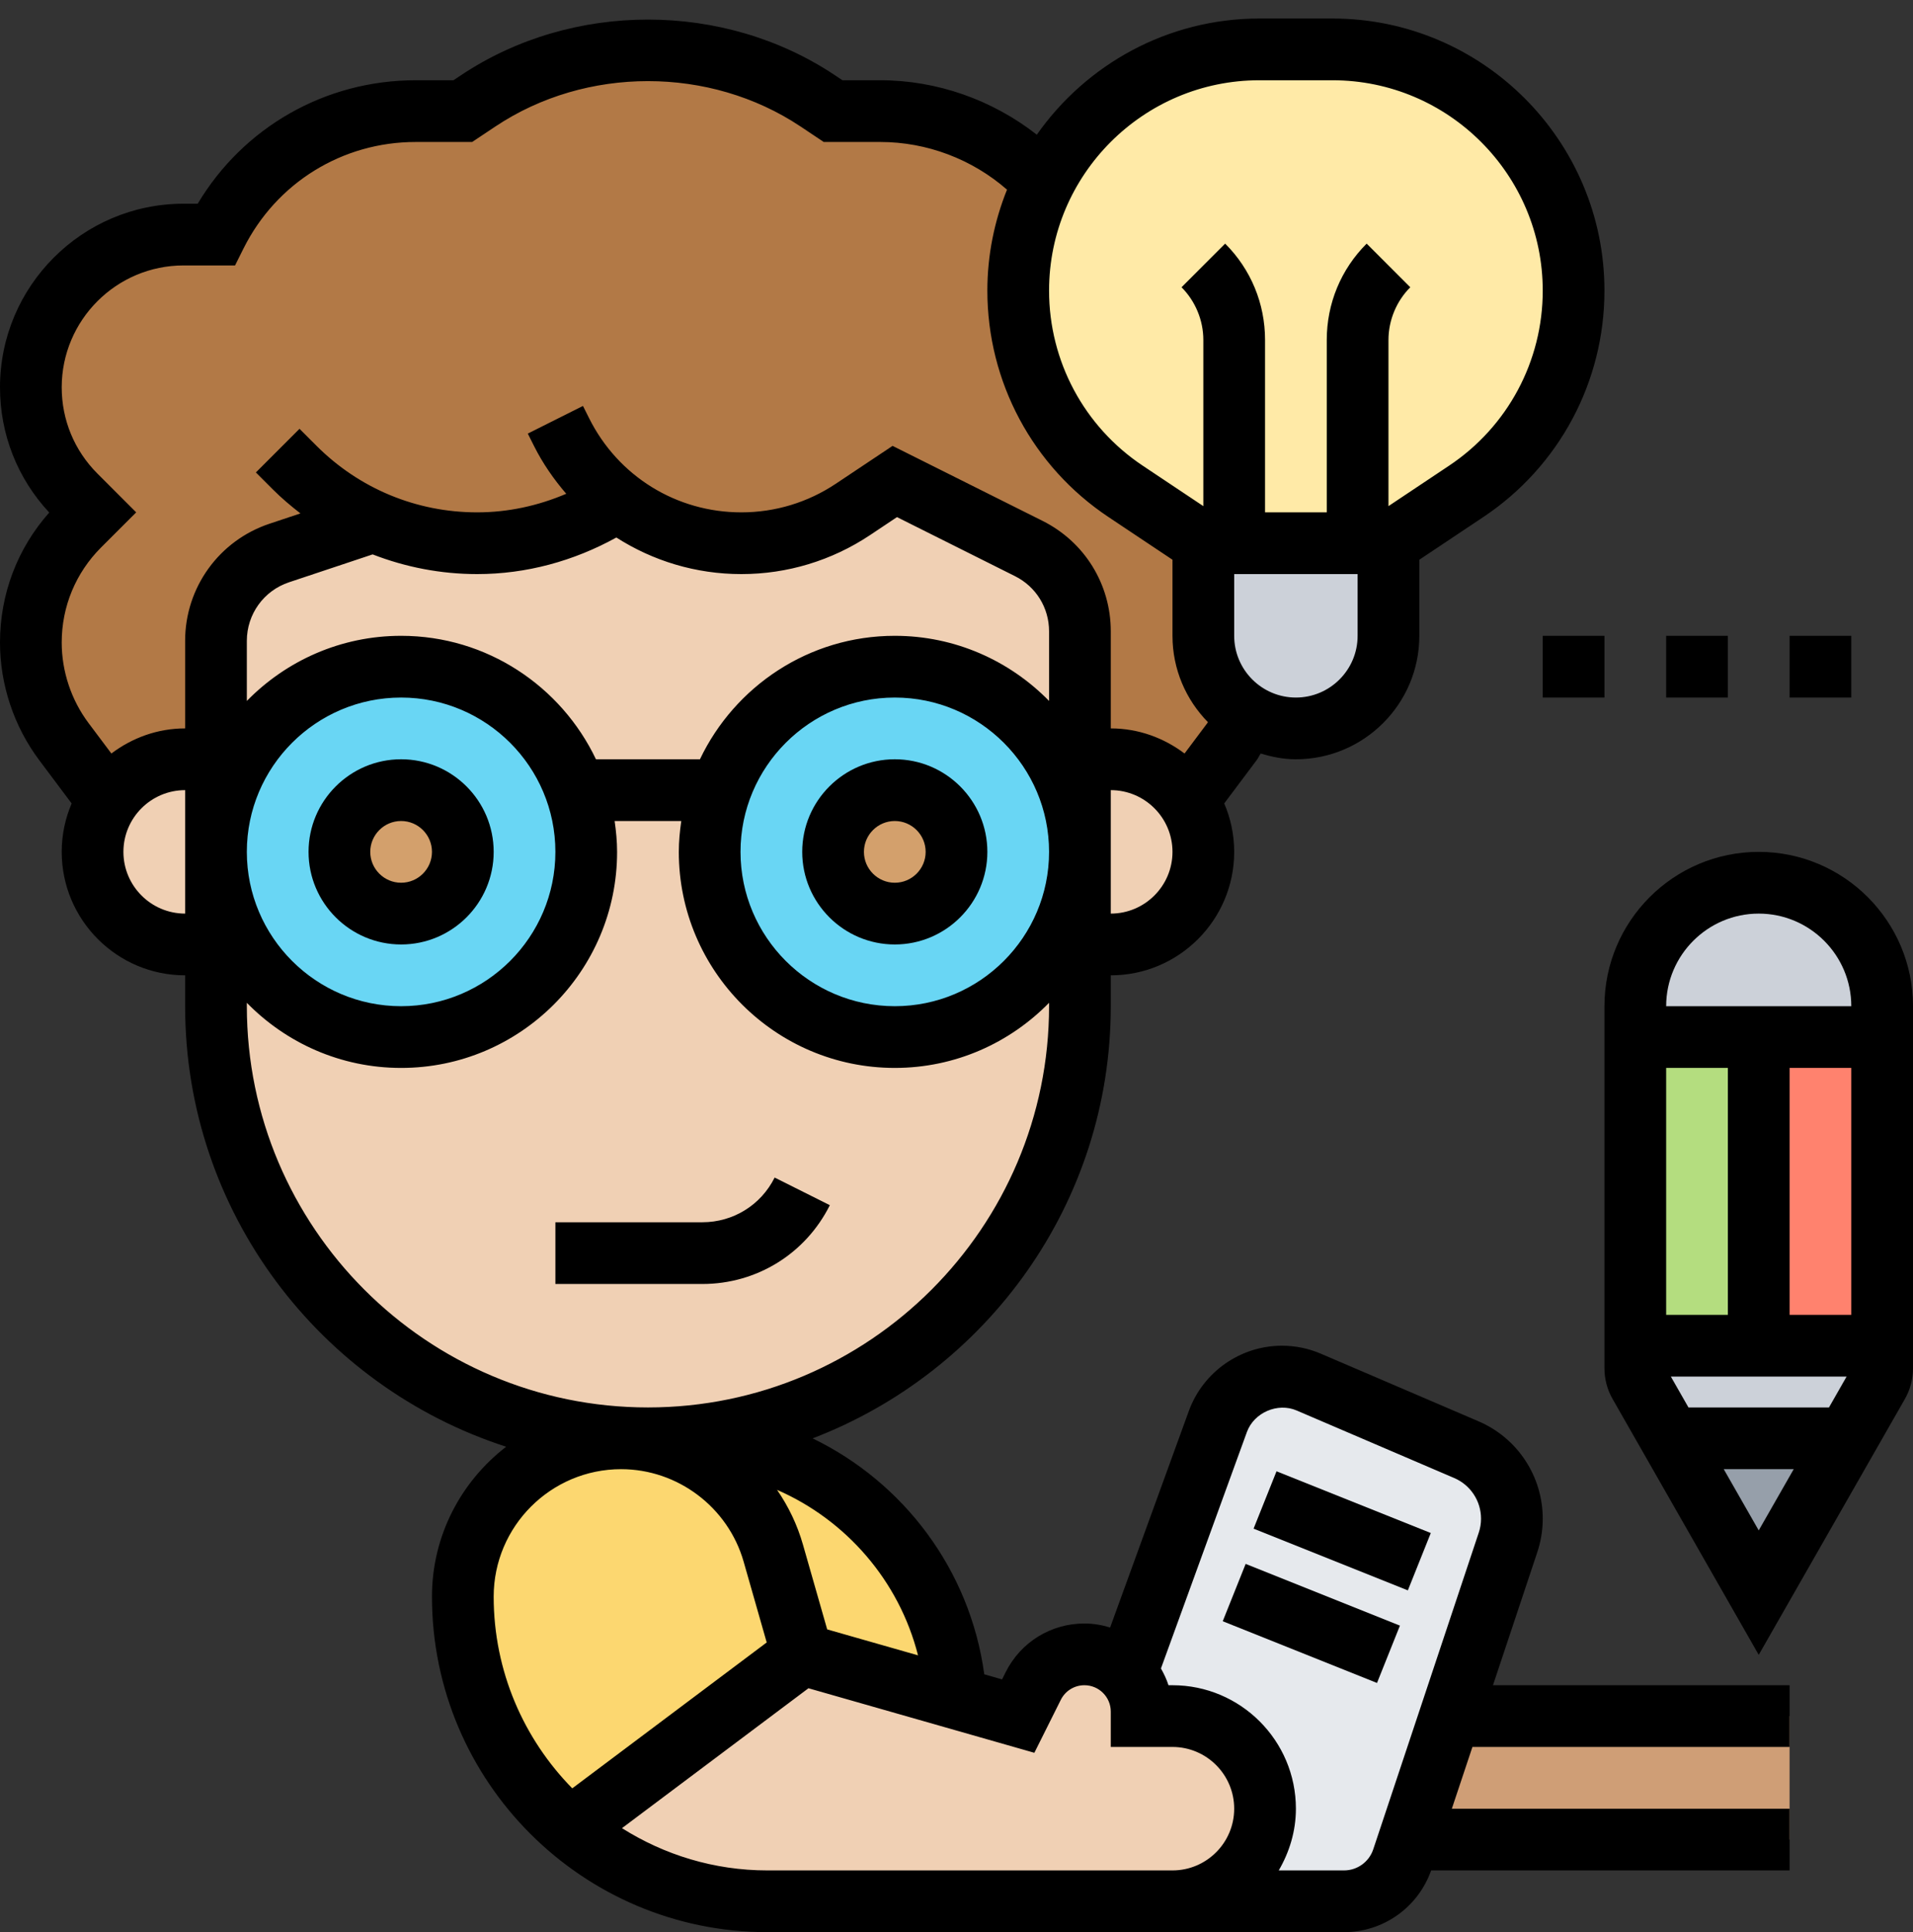 <?xml version="1.0" encoding="UTF-8"?><svg xmlns="http://www.w3.org/2000/svg" xmlns:xlink="http://www.w3.org/1999/xlink" height="62.6" preserveAspectRatio="xMidYMid meet" version="1.0" viewBox="0.0 -0.6 62.0 62.6" width="62.0" zoomAndPan="magnify"><rect x="0.0" y="-0.6" width="62.0" height="62.6" fill="#333333" stroke="none"/><g><g><g><path d="M22,46c4.78,0,8.68,3.72,8.98,8.42L26,53l-0.94-3.28c-0.63-2.2-2.64-3.72-4.93-3.72v-0.03 C20.42,45.99,20.71,46,21,46H22z" fill="#fcd770"/></g><g><path d="M25.06,49.72L26,53l-7.53,5.65c-0.2-0.17-0.39-0.35-0.58-0.54C16.1,56.32,15,53.86,15,51.13 c0-1.41,0.58-2.7,1.5-3.63c0.93-0.92,2.22-1.5,3.63-1.5C22.42,46,24.43,47.52,25.06,49.72z" fill="#fcd770"/></g><g><path d="M20.04,15.64C18.68,16.53,17.09,17,15.47,17c-1.11,0-2.2-0.22-3.2-0.64 c-0.05-0.02-0.1-0.04-0.15-0.07l-0.01,0.01l-3.06,1.02C7.83,17.72,7,18.87,7,20.16V24H6c-1.05,0-1.96,0.53-2.5,1.34l-1.43-1.91 C1.38,22.5,1,21.37,1,20.22c0-1.42,0.56-2.78,1.57-3.79L3,16l-0.55-0.55C1.52,14.52,1,13.26,1,11.95C1,9.22,3.22,7,5.95,7H7 c1.23-2.45,3.73-4,6.47-4H15l0.5-0.34C17.13,1.58,19.04,1,21,1s3.87,0.58,5.5,1.66L27,3h1.53c2.04,0,3.95,0.86,5.3,2.31 C33.3,6.36,33,7.56,33,8.82c0,1.3,0.33,2.57,0.93,3.68c0.59,1.12,1.47,2.1,2.55,2.82L39,17v3c0,1.09,0.58,2.04,1.45,2.57 c-0.14,0.3-0.32,0.59-0.52,0.86l-1.43,1.91C37.96,24.53,37.05,24,36,24h-1v-4.15c0-1.13-0.64-2.17-1.66-2.68L29,15l-1.36,0.91 C26.57,16.62,25.31,17,24.03,17c-1.23,0-2.42-0.35-3.43-0.97C20.41,15.91,20.22,15.78,20.04,15.64z" fill="#b27946"/></g><g><path d="M44,17h1v3c0,0.83-0.34,1.58-0.88,2.12C43.58,22.66,42.83,23,42,23c-0.57,0-1.1-0.16-1.55-0.43 C39.58,22.04,39,21.09,39,20v-3h1H44z" fill="#ccd1d9"/></g><g><path d="M44,17h-4h-1l-2.52-1.68c-1.08-0.72-1.96-1.7-2.55-2.82C33.33,11.39,33,10.12,33,8.82 c0-1.26,0.3-2.46,0.83-3.51C35.12,2.75,37.76,1,40.82,1h2.36C47.5,1,51,4.5,51,8.82c0,2.61-1.31,5.05-3.48,6.5L45,17H44z" fill="#ffeaa7"/></g><g><path d="M53 33H57V43H53z" fill="#b4dd7f"/></g><g><path d="M57 33H61V43H57z" fill="#ff826e"/></g><g><path d="M61,32v1h-4h-4v-1c0-2.21,1.79-4,4-4c1.1,0,2.1,0.45,2.83,1.17C60.55,29.9,61,30.9,61,32z" fill="#ccd1d9"/></g><g><path d="M57,43h4v0.73c0,0.18-0.05,0.35-0.13,0.5L59.86,46h-5.72l-1.01-1.77 c-0.08-0.15-0.13-0.32-0.13-0.5V43H57z" fill="#ccd1d9"/></g><g><path d="M59.86 46L57 51 54.14 46z" fill="#969faa"/></g><g><path d="M58 55L58 59 45.67 59 47 55z" fill="#cf9e76"/></g><g><path d="M36.51,53.6l2.96-8.15c0.32-0.87,1.15-1.45,2.08-1.45c0.3,0,0.59,0.06,0.87,0.18l5.1,2.19 c0.9,0.38,1.48,1.26,1.48,2.24c0,0.26-0.04,0.52-0.12,0.76L47,55l-1.33,4l-0.21,0.63c-0.28,0.82-1.04,1.37-1.9,1.37H38 c1.66,0,3-1.34,3-3c0-0.83-0.34-1.58-0.88-2.12C39.58,55.34,38.83,55,38,55h-1v-0.15C37,54.37,36.81,53.93,36.51,53.6z" fill="#e6e9ed"/></g><g><path d="M40.12,55.88C40.66,56.42,41,57.17,41,58c0,1.66-1.34,3-3,3H24.87c-2.45,0-4.67-0.88-6.4-2.35 L26,53l4.98,1.42L33,55l0.49-0.98C33.8,53.4,34.44,53,35.15,53c0.54,0,1.02,0.23,1.36,0.6c0.3,0.33,0.49,0.77,0.49,1.25V55h1 C38.83,55,39.58,55.34,40.12,55.88z" fill="#f0d0b4"/></g><g><path d="M38.5,25.34C37.96,24.53,37.05,24,36,24h-1v-4.15c0-1.13-0.64-2.17-1.66-2.68L29,15l-1.36,0.91 C26.57,16.62,25.31,17,24.03,17c-1.23,0-2.42-0.35-3.43-0.97c-0.19-0.12-0.38-0.25-0.56-0.39C18.68,16.53,17.09,17,15.47,17 c-1.11,0-2.2-0.22-3.2-0.64c-0.05-0.02-0.1-0.04-0.15-0.07l-0.01,0.01l-3.06,1.02C7.83,17.72,7,18.87,7,20.16V24H6 c-1.05,0-1.96,0.53-2.5,1.34C3.19,25.82,3,26.39,3,27c0,0.83,0.34,1.58,0.88,2.12C4.42,29.66,5.17,30,6,30h1v2 c0,7.44,5.8,13.52,13.13,13.97C20.42,45.99,20.71,46,21,46c3.86,0,7.36-1.57,9.9-4.1c2.53-2.54,4.1-6.04,4.1-9.9v-2h1 c0.83,0,1.58-0.34,2.12-0.88C38.66,28.58,39,27.83,39,27C39,26.39,38.81,25.82,38.5,25.34z" fill="#f0d0b4"/></g><g><path d="M29,21c3.31,0,6,2.69,6,6s-2.69,6-6,6s-6-2.69-6-6S25.69,21,29,21z" fill="#69d6f4"/></g><g><path d="M13,21c3.31,0,6,2.69,6,6s-2.69,6-6,6s-6-2.69-6-6S9.69,21,13,21z" fill="#69d6f4"/></g><g><circle cx="29" cy="27" fill="#d3a06c" r="2"/></g><g><circle cx="13" cy="27" fill="#d3a06c" r="2"/></g></g><g><path d="M26.895,38.447l-1.789-0.895C24.659,38.445,23.762,39,22.764,39H18v2h4.764C24.524,41,26.107,40.022,26.895,38.447z" fill="inherit"/><path d="M13,24c-1.654,0-3,1.346-3,3s1.346,3,3,3s3-1.346,3-3S14.654,24,13,24z M13,28c-0.551,0-1-0.449-1-1s0.449-1,1-1 s1,0.449,1,1S13.551,28,13,28z" fill="inherit"/><path d="M29,30c1.654,0,3-1.346,3-3s-1.346-3-3-3s-3,1.346-3,3S27.346,30,29,30z M29,26c0.551,0,1,0.449,1,1s-0.449,1-1,1 s-1-0.449-1-1S28.449,26,29,26z" fill="inherit"/><path d="M49.823,49.692C49.94,49.341,50,48.976,50,48.605c0-1.375-0.817-2.614-2.081-3.156l-5.107-2.189 C42.41,43.087,41.984,43,41.547,43c-1.344,0-2.556,0.849-3.016,2.112l-2.552,7.018C35.715,52.049,35.437,52,35.146,52 c-1.087,0-2.066,0.604-2.553,1.578l-0.116,0.233L31.9,53.646c-0.461-3.388-2.615-6.217-5.563-7.644C31.977,43.844,36,38.39,36,32 v-1c2.206,0,4-1.794,4-4c0-0.557-0.116-1.087-0.323-1.57l1.052-1.403c0.05-0.067,0.083-0.145,0.131-0.214 C41.223,23.924,41.601,24,42,24c2.206,0,4-1.794,4-4v-2.465l2.074-1.383C50.532,14.514,52,11.771,52,8.817v0 C52,3.955,48.045,0,43.184,0h-2.367c-2.982,0-5.617,1.492-7.214,3.764C32.163,2.638,30.375,2,28.528,2h-1.225l-0.252-0.168 c-3.596-2.397-8.506-2.397-12.102,0L14.697,2h-1.225c-2.928,0-5.581,1.518-7.064,4H5.95C2.669,6,0,8.669,0,11.95 c0,1.519,0.565,2.951,1.596,4.056C0.564,17.168,0,18.649,0,20.216c0,1.365,0.451,2.718,1.27,3.811l1.052,1.404 C2.116,25.913,2,26.443,2,27c0,2.206,1.794,4,4,4v1c0,6.668,4.376,12.327,10.405,14.273C14.946,47.395,14,49.152,14,51.13 C14,57.124,18.876,62,24.87,62H38h5.559c1.274,0,2.4-0.802,2.824-2H58v-2H47.054l0.667-2H58v-2h-9.613L49.823,49.692z M29.753,53.032l-2.944-0.841l-0.785-2.745c-0.184-0.646-0.472-1.242-0.84-1.776C27.422,48.646,29.139,50.613,29.753,53.032z M22.685,24h-3.37c-1.126-2.361-3.53-4-6.315-4c-1.958,0-3.728,0.81-5,2.11v-1.948c0-0.862,0.549-1.625,1.368-1.897l2.709-0.903 C13.144,17.776,14.287,18,15.466,18c1.589,0,3.128-0.422,4.51-1.185C21.16,17.573,22.554,18,24.027,18 c1.488,0,2.93-0.437,4.169-1.262l0.875-0.584l3.823,1.912C33.576,18.406,34,19.092,34,19.854v2.256c-1.272-1.3-3.042-2.11-5-2.11 C26.215,20,23.811,21.639,22.685,24z M18,27c0,2.757-2.243,5-5,5s-5-2.243-5-5s2.243-5,5-5S18,24.243,18,27z M29,22 c2.757,0,5,2.243,5,5s-2.243,5-5,5s-5-2.243-5-5S26.243,22,29,22z M36,29v-4c1.103,0,2,0.897,2,2S37.103,29,36,29z M42,22 c-1.103,0-2-0.897-2-2v-2h4v2C44,21.103,43.103,22,42,22z M40.816,2h2.367C46.942,2,50,5.058,50,8.817 c0,2.284-1.135,4.404-3.036,5.671L45,15.798v-5.384c0-0.635,0.258-1.258,0.707-1.707l-1.414-1.414 C43.459,8.126,43,9.235,43,10.414V16h-2v-5.586c0-1.179-0.459-2.288-1.293-3.121l-1.414,1.414C38.742,9.156,39,9.779,39,10.414 v5.384l-1.964-1.31C35.135,13.221,34,11.101,34,8.816C34,5.058,37.058,2,40.816,2z M3.157,14.743C2.411,13.997,2,13.005,2,11.95 C2,9.772,3.772,8,5.95,8h1.668l0.276-0.553C8.958,5.321,11.095,4,13.472,4h1.831l0.756-0.504c2.937-1.957,6.946-1.957,9.883,0 L26.697,4h1.831c1.513,0,2.978,0.557,4.109,1.545C32.23,6.558,32,7.66,32,8.817c0,2.955,1.468,5.697,3.926,7.335L38,17.535V20 c0,1.089,0.44,2.075,1.148,2.797c-0.007,0.009-0.011,0.02-0.018,0.03l-0.739,0.986C37.722,23.309,36.9,23,36,23v-3.146 c0-1.524-0.847-2.896-2.211-3.578l-4.861-2.43l-1.841,1.228C26.178,15.68,25.12,16,24.027,16c-2.103,0-3.994-1.168-4.934-3.05 l-0.199-0.398l-1.788,0.896l0.199,0.397c0.286,0.571,0.644,1.085,1.047,1.553C17.443,15.786,16.467,16,15.466,16 c-1.968,0-3.818-0.767-5.21-2.158l-0.549-0.549l-1.414,1.414l0.549,0.549c0.282,0.282,0.584,0.537,0.895,0.778l-1.001,0.334 C7.099,16.913,6,18.438,6,20.162V23c-0.9,0-1.722,0.309-2.39,0.813L2.87,22.827C2.309,22.079,2,21.151,2,20.216 c0-1.162,0.453-2.255,1.274-3.077L4.414,16L3.157,14.743z M4,27c0-1.103,0.897-2,2-2v4C4.897,29,4,28.103,4,27z M8,32v-0.11 c1.272,1.3,3.042,2.11,5,2.11c3.86,0,7-3.14,7-7c0-0.34-0.033-0.672-0.08-1h2.16C22.033,26.328,22,26.66,22,27c0,3.86,3.14,7,7,7 c1.958,0,3.728-0.81,5-2.11V32c0,7.168-5.832,13-13,13S8,39.168,8,32z M16,51.13c0-2.277,1.853-4.13,4.13-4.13 c1.834,0,3.467,1.232,3.971,2.996l0.748,2.618l-6.302,4.727C16.974,55.739,16,53.547,16,51.13z M24.87,60 c-1.732,0-3.345-0.507-4.712-1.369l6.044-4.533l7.321,2.091l0.858-1.717C34.527,54.181,34.82,54,35.146,54 C35.617,54,36,54.383,36,54.854V56h2c1.103,0,2,0.897,2,2s-0.897,2-2,2H24.87z M44.507,59.316C44.371,59.725,43.99,60,43.559,60 h-2.115C41.788,59.409,42,58.732,42,58c0-2.206-1.794-4-4-4h-0.13c-0.06-0.192-0.147-0.371-0.244-0.543l2.786-7.661 c0.229-0.629,0.996-0.962,1.611-0.698l5.108,2.189C47.659,47.513,48,48.031,48,48.605c0,0.155-0.025,0.307-0.074,0.453 L44.507,59.316z" fill="inherit"/><path d="M42.5 46.307H44.501V51.692H42.5z" fill="inherit" transform="rotate(-68.199 43.499 48.999)"/><path d="M41.5 49.307H43.501V54.692H41.5z" fill="inherit" transform="rotate(-68.199 42.499 51.999)"/><path d="M57,27c-2.757,0-5,2.243-5,5v11.734c0,0.348,0.091,0.691,0.264,0.992L57,53.016l4.736-8.288 C61.909,44.426,62,44.083,62,43.734V32C62,29.243,59.757,27,57,27z M57,29c1.654,0,3,1.346,3,3h-6C54,30.346,55.346,29,57,29z M54,42v-8h2v8H54z M54.152,44h5.696l-0.571,1h-4.554L54.152,44z M58,42v-8h2v8H58z M55.866,47h2.268L57,48.984L55.866,47z" fill="inherit"/><path d="M50 20H52V22H50z" fill="inherit"/><path d="M54 20H56V22H54z" fill="inherit"/><path d="M58 20H60V22H58z" fill="inherit"/></g></g></svg>